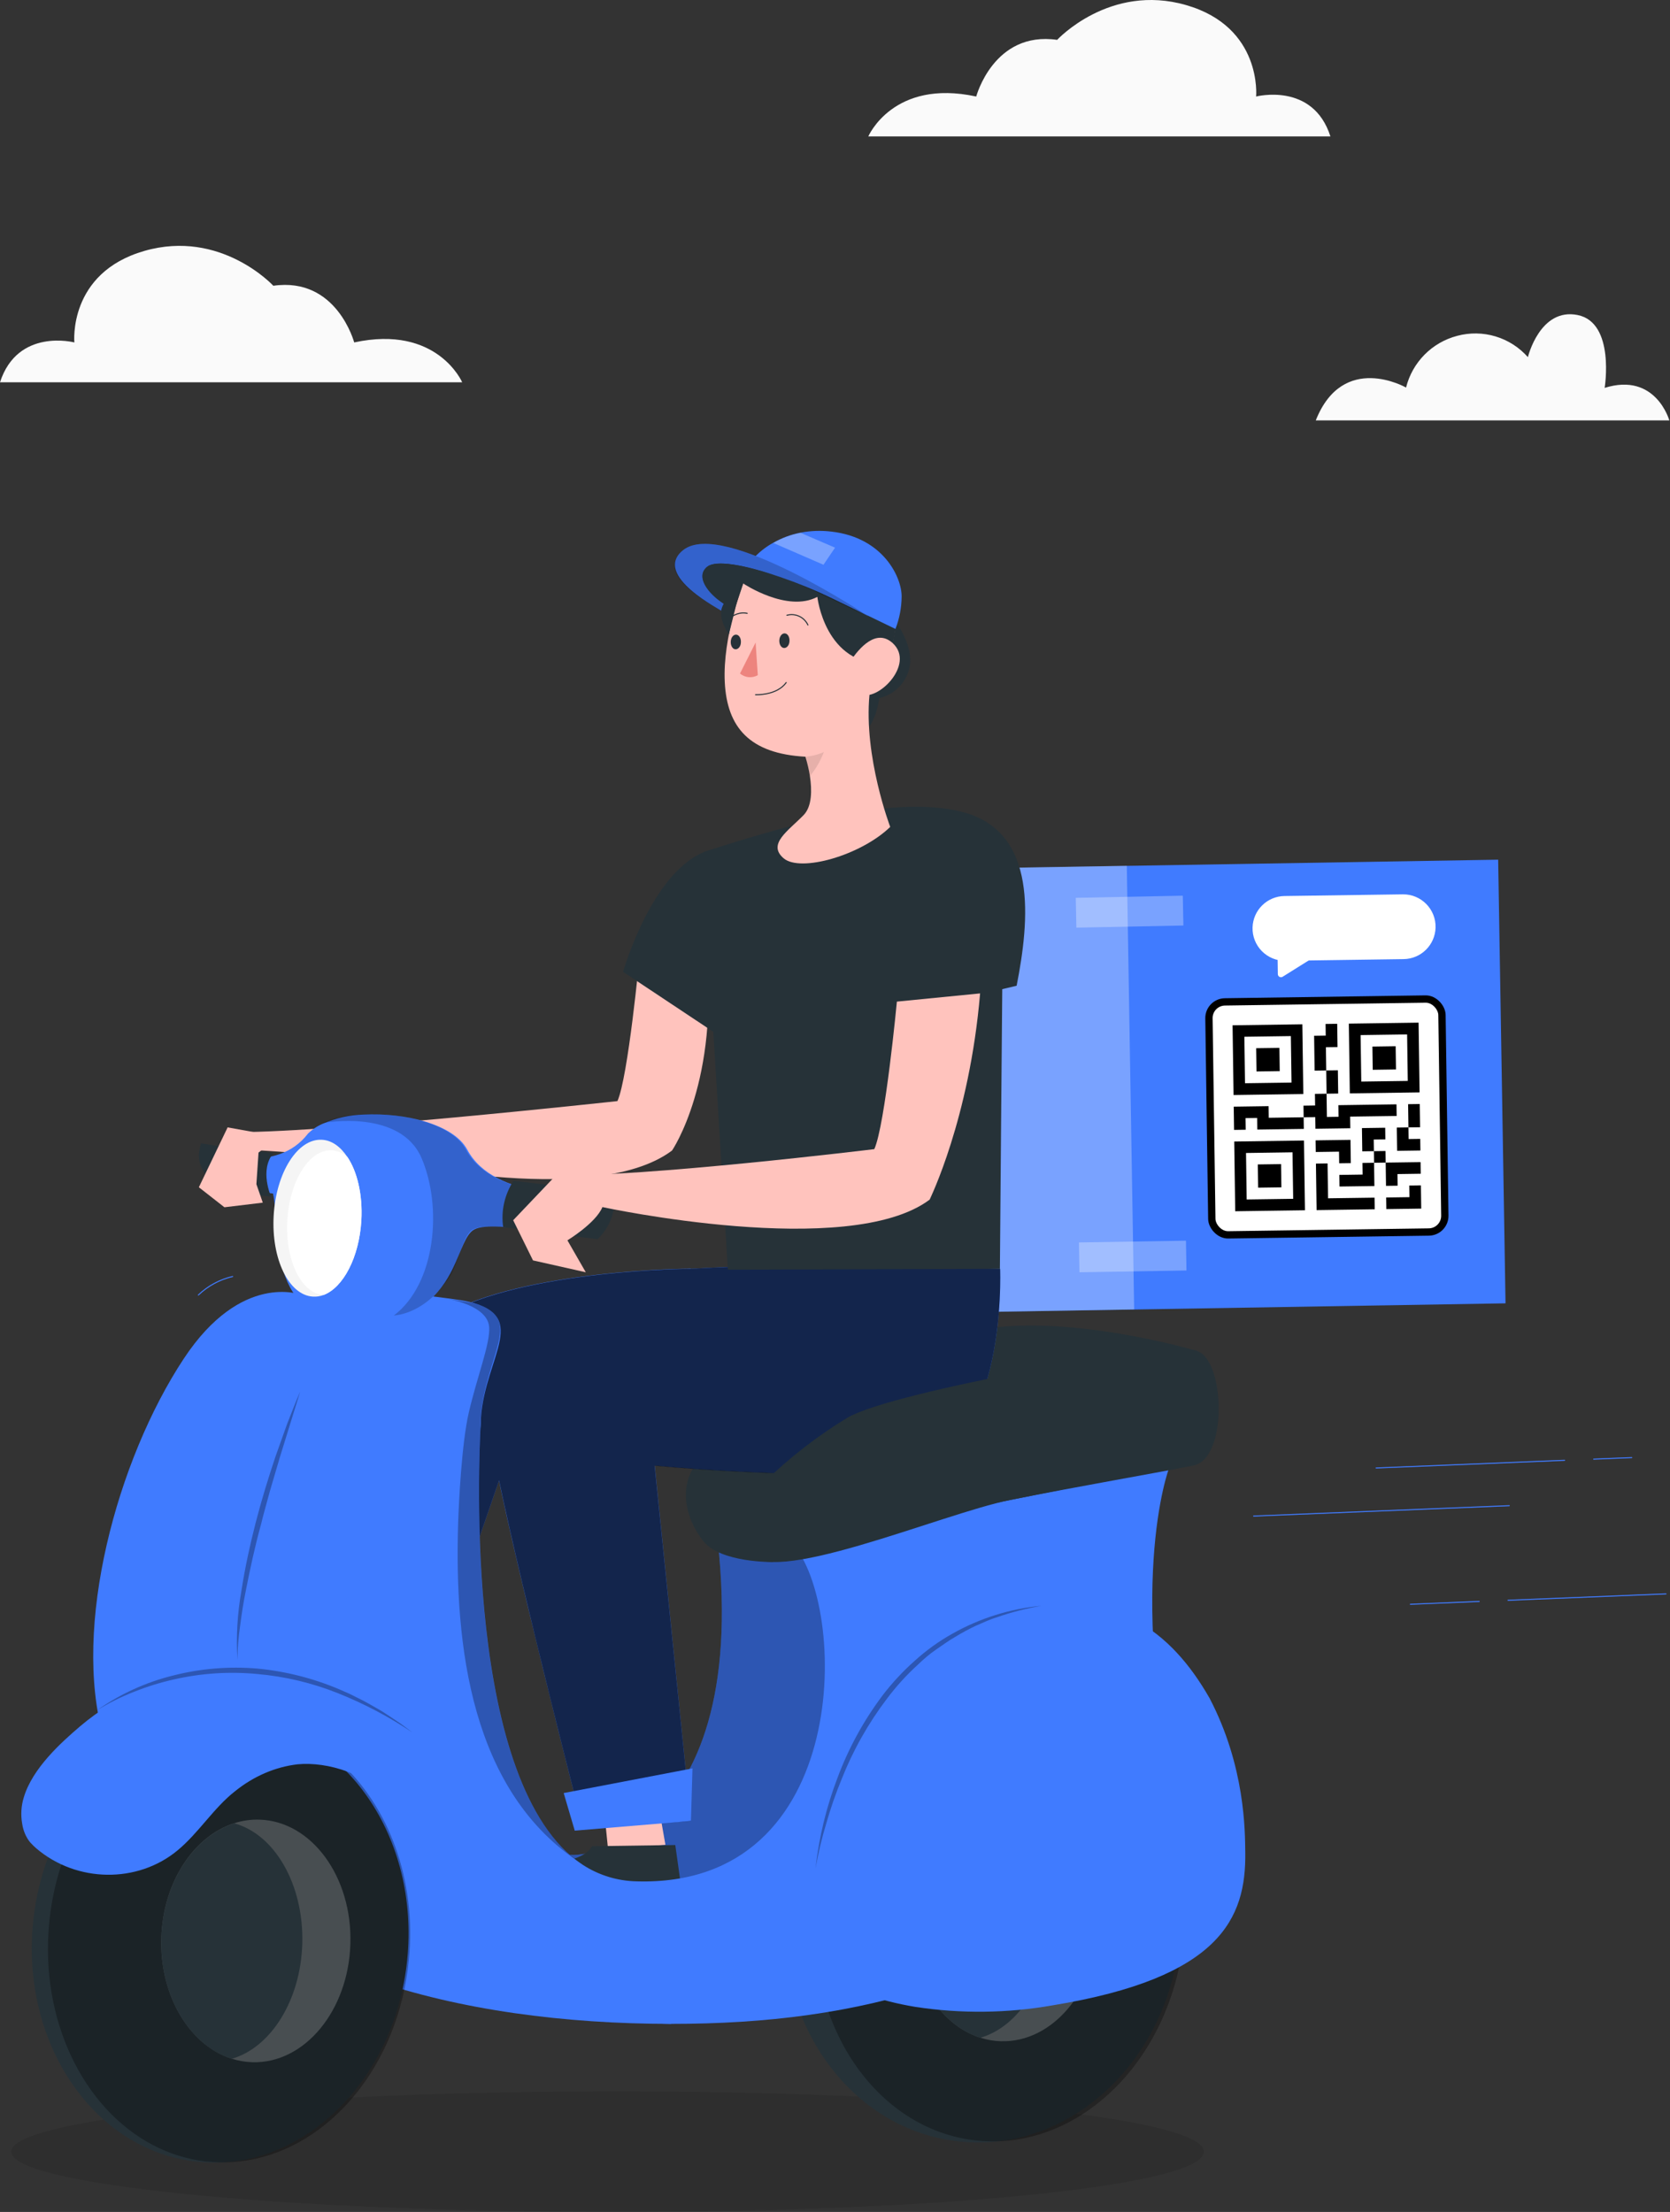 <svg width="1598" height="2117" viewBox="0 0 1598 2117" fill="none" xmlns="http://www.w3.org/2000/svg">
<rect x="0" y="0" width="1598" height="2117" fill="#333333" stroke="none"/>
<path d="M0 365.858H442.246C442.246 365.858 418.441 310.501 338.922 327.73C338.922 327.73 322.203 264.778 261.545 273.495C261.545 273.495 211.336 219.055 138.087 240.158C64.838 261.261 71.159 327.73 71.159 327.73C71.159 327.73 16.974 313.56 0 365.858Z" fill="#FAFAFA"/>
<path d="M1273.06 130.565H830.869C830.869 130.565 854.623 75.157 934.141 92.386C934.141 92.386 950.861 29.434 1011.57 38.15C1011.57 38.15 1061.78 -16.238 1134.98 4.865C1208.17 25.968 1201.96 92.386 1201.96 92.386C1201.96 92.386 1256.34 78.266 1273.06 130.565Z" fill="#FAFAFA"/>
<path d="M1259.04 402.37H1597.35C1597.35 402.37 1584.41 355.933 1535.47 371.225C1535.47 371.225 1545.67 308.732 1509.58 301.493C1473.49 294.255 1462.02 341.813 1462.02 341.813C1453.76 332.454 1443.05 325.586 1431.1 321.984C1419.15 318.381 1406.43 318.188 1394.38 321.424C1382.52 324.511 1371.72 330.737 1363.11 339.448C1354.5 348.159 1348.39 359.031 1345.44 370.919C1345.44 370.919 1285.19 336.41 1259.04 402.37Z" fill="#FAFAFA"/>
<path d="M589.495 2117C909.123 2117 1152 2091.17 1152 2059.3C1152 2027.43 909.123 2001.6 589.495 2001.6C269.867 2001.6 10.758 2027.43 10.758 2059.3C10.758 2091.17 269.867 2117 589.495 2117Z" fill="black" fill-opacity="0.1"/>
<path d="M1433.58 822.777L723.199 834.557L730.24 1259.16L1440.62 1247.38L1433.58 822.777Z" fill="#407BFF"/>
<path opacity="0.3" d="M1078.22 828.619L722.623 834.515L729.664 1259.12L1085.26 1253.22L1078.22 828.619Z" fill="white"/>
<path opacity="0.3" d="M1131.8 857.229L1029.39 859.277L1029.96 887.822L1132.37 885.774L1131.8 857.229Z" fill="white"/>
<path opacity="0.3" d="M1134.84 1187.41L1032.44 1189.1L1032.92 1217.65L1135.31 1215.95L1134.84 1187.41Z" fill="white"/>
<path d="M542.283 1774.33C551.153 1781.11 729.203 1761.95 683.174 1446.06C683.174 1446.06 767.637 1467.52 776.71 1466.1C776.71 1466.1 900.627 1656.07 810.404 1750.17C720.181 1844.27 585.713 1850.03 585.713 1850.03L542.283 1774.33Z" fill="#407BFF"/>
<path opacity="0.3" d="M542.283 1774.33C551.153 1781.11 729.203 1761.95 683.174 1446.06C683.174 1446.06 767.637 1467.52 776.71 1466.1C776.71 1466.1 900.627 1656.07 810.404 1750.17C720.181 1844.27 585.713 1850.03 585.713 1850.03L542.283 1774.33Z" fill="black"/>
<path d="M739.601 1494.95C740.06 1494.95 689.851 1495.92 673.03 1475.02C656.208 1454.12 644.841 1416.75 675.425 1391.27C706.009 1365.78 870.323 1278.79 954.888 1270.13C1039.45 1261.46 1145.25 1292.89 1145.25 1292.89L1034.53 1374.75L796.13 1432.45L739.601 1494.95Z" fill="#263238"/>
<path d="M577.252 1724.58L581.89 1770.26L636.738 1765.62L628.48 1718.67L577.252 1724.58Z" fill="#FFC3BD"/>
<path d="M566.593 1766.94L646.163 1765.82L651.821 1805.99C651.821 1805.99 577.298 1807.01 546.662 1802.93C516.027 1798.85 520.819 1782.9 520.819 1782.9C520.819 1782.9 556.704 1783.76 566.593 1766.94Z" fill="#263238"/>
<path d="M956.999 1214.34C956.999 1214.34 965.257 1403.81 855.052 1409.21C744.848 1414.61 626.436 1402.53 626.436 1402.53L661.149 1742.98L557.826 1749.35C557.826 1749.35 483.66 1460.54 471.987 1387.95C460.314 1315.37 470.458 1264.04 547.071 1231.82C623.684 1199.61 956.999 1214.34 956.999 1214.34Z" fill="#407BFF"/>
<path d="M1128.47 1857.36C1140.35 1740.59 1065.62 1637.35 961.552 1626.77C857.486 1616.18 763.493 1702.25 751.612 1819.01C739.731 1935.77 814.462 2039.01 918.527 2049.6C1022.59 2060.19 1116.59 1974.12 1128.47 1857.36Z" fill="#263238"/>
<path opacity="0.3" d="M1132.57 1855.18C1144.45 1738.42 1075.31 1635.75 978.141 1625.86C880.973 1615.97 792.571 1702.61 780.69 1819.37C768.809 1936.14 837.948 2038.81 935.117 2048.69C1032.29 2058.58 1120.69 1971.94 1132.57 1855.18Z" fill="black"/>
<path opacity="0.2" d="M1051.61 1840.13C1049.72 1904.25 1007.72 1955.07 957.766 1953.59C951.042 1953.42 944.38 1952.27 937.988 1950.18C897.872 1937.43 869.021 1890.23 870.652 1834.88C872.181 1781.4 901.695 1737.11 940.485 1724.82C948.236 1722.33 956.355 1721.18 964.494 1721.41C1014.5 1722.89 1053.44 1776.1 1051.61 1840.13Z" fill="#FAFAFA"/>
<path d="M1005.58 1840.12C1003.95 1894.82 974.995 1939.83 937.988 1950.28C897.872 1937.53 869.021 1890.33 870.652 1834.98C872.181 1781.51 901.695 1737.21 940.485 1724.92C979.072 1735.37 1007.21 1783.39 1005.58 1840.12Z" fill="#263238"/>
<path d="M340.272 1815.47L477.544 1416.75L661.048 1214.19C661.048 1214.19 500.89 1214.8 423.92 1259.04C346.95 1303.29 344.095 1356.45 329.976 1419.71C315.856 1482.97 259.225 1782.39 259.225 1782.39L340.272 1815.47Z" fill="#407BFF"/>
<path opacity="0.7" d="M957 1214.34C957 1214.34 786.443 1206.74 661.354 1214.34C661.354 1214.34 501.196 1214.95 424.226 1259.2C347.256 1303.44 344.095 1356.45 329.976 1419.71C315.856 1482.97 259.225 1782.39 259.225 1782.39L340.272 1815.47L477.544 1416.76C500.635 1527.27 557.827 1749.15 557.827 1749.15L661.15 1742.99L626.386 1402.74C626.386 1402.74 744.747 1414.82 855.002 1409.42C965.258 1404.01 957 1214.34 957 1214.34Z" fill="black"/>
<path d="M675.425 907.02L612.065 914.716C612.065 914.716 601.055 1031.19 590.809 1053.82C590.809 1053.82 299.088 1085.68 219.264 1083.39L245.005 1100.72L274.162 1102.71L313.87 1154.85L326.665 1124.52C326.665 1124.52 353.477 1123.35 359.696 1108.26C359.696 1108.26 566.75 1158.27 643.006 1101.18C643.108 1101.23 689.086 1033.69 675.425 907.02Z" fill="#FFC3BD"/>
<path d="M856.992 595.114C856.992 595.114 876.821 620.601 869.277 642.672C867.195 648.966 863.526 654.618 858.624 659.082C853.723 663.547 847.753 666.672 841.292 668.159C841.292 668.159 837.571 703.483 816.723 704.503C795.875 705.522 802.858 626.666 802.858 626.666L856.992 595.114Z" fill="#263238"/>
<path d="M696.478 1215.21L682.562 987.507L596.213 930.111C596.213 930.111 624.452 830.56 678.484 813.688C732.516 796.816 850.366 758.127 921.831 777.344C993.296 796.561 985.089 880.871 972.805 943.415L959.042 946.677C959.042 946.677 956.901 1193.13 956.799 1214.34L696.478 1215.21Z" fill="#263238"/>
<path d="M851.845 791.412C823.554 818.784 765.852 835.096 749.898 821.486C733.943 807.876 754.078 795.388 769.064 779.994C777.169 771.532 776.914 755.679 775.028 743.038C774.034 736.668 772.569 730.381 770.644 724.229C717.683 721.323 695.713 696.55 693.521 652.866C691.329 609.182 711.107 558.463 711.107 558.463L748.522 526.554C748.522 526.554 799.495 534.2 840.274 562.235C864.537 578.751 857.35 611.272 847.308 635.28C843.054 645.5 837.938 655.339 832.016 664.692C826.307 724.484 851.845 791.412 851.845 791.412Z" fill="#FFC3BD"/>
<path d="M722.984 664.896C722.984 664.896 743.374 665.864 752.294 653.223" stroke="#263238" stroke-linecap="round" stroke-linejoin="round"/>
<path d="M755.455 613.312C755.455 617.186 753.11 620.244 750.357 620.193C747.605 620.142 745.617 616.931 745.719 613.057C745.821 609.183 748.063 606.124 750.816 606.175C753.569 606.226 755.607 609.438 755.455 613.312Z" fill="#263238"/>
<path d="M708.962 614.534C708.962 618.408 706.617 621.466 703.865 621.415C701.112 621.364 699.124 618.153 699.226 614.279C699.328 610.405 701.571 607.347 704.324 607.398C707.076 607.449 709.115 610.711 708.962 614.534Z" fill="#263238"/>
<path d="M725.125 646.19L723.035 614.943L708.1 644.609C710.431 646.591 713.316 647.805 716.363 648.088C719.409 648.371 722.469 647.708 725.125 646.19Z" fill="#ED847E"/>
<path d="M753.004 588.844C756.914 587.77 761.078 588.118 764.756 589.826C768.434 591.534 771.386 594.491 773.087 598.172" stroke="#263238" stroke-linecap="round" stroke-linejoin="round"/>
<path d="M694.59 594.604C694.59 594.604 703.969 584.409 714.979 587.009" stroke="#263238" stroke-linecap="round" stroke-linejoin="round"/>
<path d="M847.663 635.281C789.349 637.371 782.111 571.258 782.111 571.258C753.26 586.55 711.309 558.515 711.309 558.515L748.723 526.503C748.723 526.503 799.697 534.251 840.475 562.185C864.892 578.751 857.704 611.374 847.663 635.281Z" fill="#263238"/>
<path d="M692.552 577.884C692.552 577.884 662.376 557.8 675.68 543.324C688.984 528.847 770.491 556.373 831.404 590.118C831.404 590.118 691.89 496.785 653.965 526.299C622.617 550.715 692.144 584.612 690.054 584.561L692.552 577.884Z" fill="#407BFF"/>
<path d="M862.754 571.054C862.669 581.624 860.665 592.09 856.841 601.944L719.824 535.678C725.501 529.124 732.302 523.634 739.908 519.469C748.017 514.83 756.834 511.558 766.006 509.784C775.733 507.924 785.688 507.581 795.52 508.764C845.627 514.524 863.009 553.06 862.754 571.054Z" fill="#407BFF"/>
<path d="M567.688 1180.54C558.768 1189.87 473.999 1165.96 453.865 1176.67C445.352 1181.15 441.631 1197.06 433.067 1214.49C421.395 1238.19 400.648 1264.19 346.413 1265.92C252.214 1268.93 268.678 1173.36 261.236 1142.31C261.236 1142.31 207.714 1136.25 203.024 1120.6C198.335 1104.95 204.095 1102.6 204.095 1102.6C204.095 1102.6 264.195 1124.85 294.675 1084.97C298.802 1080.94 303.642 1077.7 308.947 1075.44C321.177 1070.06 334.332 1067.1 347.687 1066.72C386.478 1064.68 433.781 1075.59 447.034 1100.16C473.948 1150.26 558.768 1139 569.37 1152.15C579.973 1165.3 576.609 1171.21 567.688 1180.54Z" fill="#407BFF"/>
<path d="M255.967 1245.84C255.967 1245.84 101.212 1459.93 228.645 1789.47" stroke="#263238" stroke-linecap="round" stroke-linejoin="round"/>
<path d="M460.214 1357.06C460.214 1357.06 460.214 1357.47 460.214 1358.29C460.214 1359.1 460.214 1359.56 460.214 1360.48V1360.99C458.373 1381.61 454.965 1402.06 450.019 1422.16C442.985 1451.87 433.657 1480.16 425.96 1502.9C393.337 1599.49 397.109 1703.58 397.109 1703.58C386.302 1690.12 366.525 1680.54 341.803 1673.81C251.784 1649.09 98.965 1662.34 98.965 1662.34C68.993 1557.19 111.735 1397.56 175.782 1300.43C231.062 1216.6 288.281 1239.26 288.281 1239.26C288.281 1239.26 334.797 1235.62 345.756 1234.45C363.625 1234.45 422.663 1241.4 442.606 1244.64C509.993 1256.98 464.139 1297.27 460.214 1357.06Z" fill="#407BFF"/>
<path d="M1132.1 1758.28C979.175 1896.31 823.223 1936.99 642.267 1936.99C461.311 1936.99 346.391 1674.12 346.391 1674.12L291.441 1584.46L451.6 1368.58L460.062 1357.22C460.062 1357.22 460.062 1357.62 460.062 1358.44C460.062 1359.26 460.062 1359.71 460.062 1360.63V1361.14C457.87 1399.63 443.699 1708.47 556.911 1784.22L557.829 1784.88C573.148 1794.78 590.923 1800.22 609.159 1800.58C816.876 1806.6 811.065 1535.52 758.256 1477.46L1118.69 1405.03C1118.69 1405.03 1074.68 1519.9 1132.1 1758.28Z" fill="#407BFF"/>
<path d="M731.19 1418.69C731.19 1418.69 697.394 1446.73 714.827 1484.34C732.26 1521.96 900.319 1448.92 966.483 1435.61C1032.65 1422.31 1109.21 1409.31 1142.14 1402.53C1175.07 1395.75 1172.21 1301.3 1145.3 1292.94C1118.38 1284.58 854.749 1331.17 811.014 1356.76C782.135 1374.3 755.353 1395.08 731.19 1418.69Z" fill="#263238"/>
<path d="M815.808 658.627C812.592 655.164 810.645 650.713 810.284 646.001C809.923 641.289 811.169 636.594 813.82 632.681C821.976 620.448 838.441 601.027 854.242 615.554C876.365 635.944 838.594 673.001 822.945 664.03C820.323 662.574 817.921 660.755 815.808 658.627Z" fill="#FFC3BD"/>
<path d="M168.218 1753.49C237.542 1883.98 438.374 1936.99 642.269 1936.99L364.464 1659.19C318.588 1644.74 98.894 1623 168.218 1753.49Z" fill="#407BFF"/>
<path opacity="0.2" d="M692.555 577.884C692.555 577.884 662.378 557.8 675.682 543.324C681.595 536.901 699.283 538.227 723.19 545.057C738.563 549.196 753.621 554.425 768.25 560.706C789.251 569.83 811.578 581.503 831.406 590.118C831.406 590.118 691.892 496.785 653.968 526.299C622.619 550.715 687.814 582.37 690.108 584.51L691.229 580.382L692.555 577.884Z" fill="black"/>
<path d="M706.879 569.169C706.879 569.169 676.295 574.266 697.398 607.195L706.879 569.169Z" fill="#263238"/>
<path d="M736.186 549.084C736.186 549.084 690.055 532.874 677.209 542.05C664.364 551.225 677.821 568.709 692.501 577.731L704.276 579.26L711.208 558.361L729.151 556.169L736.186 549.084Z" fill="#263238"/>
<path opacity="0.3" d="M799.039 524.159L787.978 540.522L739.91 519.622C748.019 514.984 756.837 511.712 766.009 509.938L799.039 524.159Z" fill="white"/>
<path opacity="0.1" d="M788.329 719.743C785.148 728.202 780.583 736.075 774.821 743.038C773.828 736.668 772.363 730.381 770.438 724.228C776.619 723.796 782.675 722.278 788.329 719.743Z" fill="black"/>
<path d="M345.769 1168C343.73 1203.33 328.438 1232.23 309.68 1239.37C306.434 1240.62 302.957 1241.16 299.485 1240.95C276.343 1239.62 259.522 1204.91 261.867 1163.47C264.211 1122.03 284.907 1089.5 308.049 1090.83C317.479 1091.34 325.787 1097.41 332.261 1107.14C341.793 1121.11 347.145 1143.43 345.769 1168Z" fill="#F5F5F5"/>
<path d="M345.77 1168C343.731 1203.33 328.439 1232.23 309.681 1239.37C288.272 1238.14 272.725 1206.08 274.917 1168C277.109 1129.93 296.173 1099.7 317.582 1100.92C323.098 1101.33 328.319 1103.58 332.415 1107.29C341.794 1121.11 347.146 1143.43 345.77 1168Z" fill="white"/>
<path d="M389.632 1875.75C401.513 1758.99 331.02 1656.18 232.183 1646.13C133.345 1636.07 43.59 1722.57 31.709 1839.33C19.829 1956.1 90.321 2058.9 189.159 2068.96C287.996 2079.02 377.751 1992.52 389.632 1875.75Z" fill="#263238"/>
<path opacity="0.3" d="M391.194 1876.06C381.394 1976.46 315.884 2054.39 237.145 2067.55C224.364 2069.7 211.366 2070.09 198.486 2068.72H197.506C179.566 2066.71 162.131 2061.32 146.058 2052.81C79.863 2017.99 37.97 1933.4 47.132 1839.87C58.549 1723.51 144.638 1637.35 239.595 1647.21H239.84C259.12 1649.23 277.831 1655.16 294.913 1664.65C305.589 1670.6 315.596 1677.76 324.753 1686C371.644 1728.29 398.935 1799.25 391.194 1876.06Z" fill="black"/>
<path d="M382.304 1741.01C379.858 1736.32 377.065 1731.91 373.958 1727.83C355.304 1697.28 312.655 1685.86 284.737 1688.56C263.335 1691.07 242.787 1699.92 224.936 1714.31C204.571 1730.14 190.007 1754.38 169.81 1771.01C131.5 1802.76 73.369 1801.86 34.893 1769.16C32.723 1767.3 30.66 1765.28 28.717 1763.09C24.796 1758.2 22.18 1752 21.205 1745.31C19.733 1736.96 20.269 1728.27 22.749 1720.27C31.096 1692.12 58.93 1667.37 76.499 1652.3C112.118 1622.13 154.013 1604.43 197.519 1601.16C321.585 1590.89 374.5 1718.06 382.304 1741.01Z" fill="#407BFF"/>
<g opacity="0.3">
<path d="M92.393 1637.16C114.496 1621.46 139.364 1610.06 165.692 1603.57C192.047 1596.86 219.339 1594.62 246.434 1596.95C273.486 1599.55 299.977 1606.29 324.984 1616.93L334.262 1621L343.335 1625.54C349.452 1628.4 355.212 1631.96 361.125 1635.23C367.037 1638.49 372.492 1642.52 378.15 1646.13C383.808 1649.75 389.109 1653.98 394.512 1658.01C372.282 1643.12 348.551 1630.59 323.71 1620.65C298.917 1610.7 272.792 1604.47 246.179 1602.14C219.622 1599.61 192.829 1601.33 166.814 1607.24C153.753 1610.14 140.951 1614.09 128.533 1619.07C115.93 1623.92 103.827 1629.98 92.393 1637.16Z" fill="black"/>
</g>
<g opacity="0.3">
<path d="M227.182 1588.54C225.845 1566.4 227.137 1544.17 231.029 1522.33C234.429 1500.45 239.142 1478.78 244.614 1457.45C250.087 1436.11 256.648 1414.83 263.658 1393.85L274.796 1362.64C278.886 1352.34 282.777 1342 287.251 1331.84L267.612 1395.3L258.286 1427.04C255.476 1437.69 252.318 1448.26 249.755 1458.97C243.886 1480.21 239.257 1501.74 234.979 1523.57C232.814 1534.37 231.156 1545.24 229.747 1556.16C228.153 1566.88 227.296 1577.7 227.182 1588.54Z" fill="black"/>
</g>
<path opacity="0.3" d="M556.656 1783.76C450.223 1715.31 434.753 1574.37 438.372 1457.84C439.035 1437.81 441.771 1381.38 448.567 1351.97C456.493 1317.66 469.207 1285.79 468.09 1270.13C466.431 1246.86 420.557 1241.76 420.557 1241.76L451.396 1246.86C504.638 1259.05 463.986 1297.27 460.061 1357.06C460.061 1357.06 460.061 1357.47 460.061 1358.29C460.061 1359.1 460.061 1359.56 460.061 1360.48V1360.99C457.767 1399.47 443.597 1708.32 556.656 1783.76Z" fill="black"/>
<path opacity="0.2" d="M566.367 1180.54C557.446 1189.87 472.677 1165.96 452.543 1176.67C444.03 1181.15 440.309 1202.16 431.746 1219.59C407.686 1257.82 378.937 1258.74 376.847 1259.04C417.218 1228.46 423.386 1154.85 403.354 1108.31C383.321 1061.77 311.601 1073.86 307.523 1075.23C319.754 1069.85 332.909 1066.89 346.263 1066.51C385.054 1064.48 432.357 1075.38 445.61 1099.95C472.524 1150.06 557.344 1138.8 567.947 1151.95C578.549 1165.1 575.287 1171.21 566.367 1180.54Z" fill="black"/>
<path d="M491.403 1129.95C482.724 1143.55 479.261 1159.11 481.498 1174.45L571.853 1186.02C578.036 1179.95 582.605 1172.81 585.251 1165.11C587.896 1157.4 588.555 1149.3 587.184 1141.36C587.184 1141.36 497.964 1131.13 491.403 1129.95Z" fill="#263238"/>
<path d="M259.382 1145.24C259.382 1145.24 247.974 1119.73 261.652 1103.57C231.071 1100.68 212.138 1097.29 192.428 1094.27C189.501 1103.64 188.068 1112.62 198.401 1126.89C208.733 1141.16 259.382 1145.24 259.382 1145.24Z" fill="#263238"/>
<path d="M222.602 1221.7C210.291 1224.56 198.971 1230.67 189.826 1239.39" stroke="#407BFF" stroke-linecap="round" stroke-linejoin="round"/>
<path d="M937.839 950.756L858.218 958.606C858.218 958.606 847.004 1076.81 836.606 1099.8C836.606 1099.8 613.291 1127.02 532.192 1124.63L491.057 1167.85L510.019 1206.29L560.533 1217.65L542.948 1187.07C542.948 1187.07 570.167 1170.6 576.437 1155.26C576.437 1155.26 812.138 1206.23 889.567 1148.13C889.516 1147.92 927.644 1071.33 937.839 950.756Z" fill="#FFC3BD"/>
<path opacity="0.2" d="M335.283 1860.22C333.448 1924.35 291.446 1975.12 241.441 1973.69C234.721 1973.49 228.062 1972.34 221.663 1970.27C181.598 1957.53 152.747 1910.28 154.328 1854.97C155.908 1801.45 185.421 1757.21 224.212 1744.92C231.963 1742.43 240.082 1741.27 248.221 1741.51C298.226 1742.98 337.169 1796.3 335.283 1860.22Z" fill="#FAFAFA"/>
<path d="M289.254 1860.22C287.674 1914.97 258.67 1959.98 221.663 1970.43C181.598 1957.68 152.747 1910.43 154.328 1855.13C155.908 1801.6 185.421 1757.36 224.212 1745.07C262.748 1755.52 290.834 1803.54 289.254 1860.22Z" fill="#263238"/>
<path d="M1191.58 1772.85C1192.45 1835.91 1167.83 1892.95 1007.21 1919.25C963.915 1926.86 919.67 1927.38 876.209 1920.78C804.846 1909 769.98 1878.83 769.98 1878.83C769.98 1878.83 761.19 1593.81 967.706 1541.54C1064.48 1517.04 1120.55 1560.68 1157.43 1625.29C1191.58 1690.66 1191.33 1752.67 1191.58 1772.85Z" fill="#407BFF"/>
<g opacity="0.3">
<path d="M780.377 1788.05C783.682 1758.38 790.756 1729.26 801.429 1701.39C811.924 1673.23 826.413 1646.73 844.451 1622.69C853.565 1610.74 863.807 1599.7 875.035 1589.71C886.161 1579.56 898.425 1570.73 911.583 1563.41C937.764 1548.64 966.776 1539.59 996.708 1536.85C982.041 1539.31 967.613 1543.02 953.585 1547.96C946.499 1550.1 939.822 1553.41 933.195 1556.22C926.546 1559.4 920.064 1562.92 913.775 1566.77C907.352 1570.44 901.439 1574.87 895.373 1579C889.307 1583.13 883.7 1588.03 878.348 1593.17C867.463 1603.07 857.547 1613.97 848.732 1625.75C830.826 1649.32 816.231 1675.23 805.354 1702.77C799.706 1716.48 794.839 1730.5 790.776 1744.77C786.45 1758.97 782.978 1773.43 780.377 1788.05Z" fill="black"/>
</g>
<path d="M539.377 1716.07L549.979 1752.06L661.153 1742.78L662.631 1692.47L539.377 1716.07Z" fill="#407BFF"/>
<path d="M190.289 1136.29L217.815 1078.98L266.749 1087.81L247.379 1103.11L245.34 1133.35L251.457 1151.02L214.756 1155.44L190.289 1136.29Z" fill="#FFC3BD"/>
<path d="M1199.56 1450.98L1444.18 1441.04" stroke="#407BFF" stroke-linecap="round" stroke-linejoin="round"/>
<path d="M1525.02 1396.49L1561.37 1395.01" stroke="#407BFF" stroke-linecap="round" stroke-linejoin="round"/>
<path d="M1316.8 1404.95L1497.14 1397.61" stroke="#407BFF" stroke-linecap="round" stroke-linejoin="round"/>
<path d="M1443.01 1531.57L1594.14 1525.45" stroke="#407BFF" stroke-linecap="round" stroke-linejoin="round"/>
<path d="M1349.57 1535.39L1415.43 1532.69" stroke="#407BFF" stroke-linecap="round" stroke-linejoin="round"/>
<rect x="1156.61" y="959.095" width="223" height="223" rx="15.5" transform="rotate(-0.815 1156.61 959.095)" fill="white" stroke="black" stroke-width="7"/>
<path d="M1202 1003.2L1224.25 1002.89L1224.56 1025.13L1202.31 1025.45L1202 1003.2Z" fill="black"/>
<path d="M1246.18 980.323L1247.13 1047.07L1180.38 1048.02L1179.43 981.272L1246.18 980.323ZM1235.21 991.605L1190.72 992.238L1191.35 1036.73L1235.84 1036.1L1235.21 991.605ZM1225.83 1114.13L1203.58 1114.44L1203.9 1136.69L1226.14 1136.37L1225.83 1114.13Z" fill="black"/>
<path d="M1247.76 1091.56L1248.71 1158.3L1181.97 1159.25L1181.02 1092.51L1247.76 1091.56ZM1192.3 1103.48L1192.93 1147.97L1237.43 1147.34L1236.79 1102.84L1192.3 1103.48ZM1313.24 1001.62L1335.48 1001.3L1335.8 1023.55L1313.55 1023.87L1313.24 1001.62Z" fill="black"/>
<path d="M1290.67 979.69L1291.62 1046.43L1358.37 1045.48L1357.42 978.74L1290.67 979.69ZM1346.45 990.022L1347.08 1034.52L1302.59 1035.15L1301.95 990.655L1346.45 990.022ZM1268.58 991.13L1268.42 980.006L1279.55 979.848L1279.86 1002.1L1268.74 1002.25L1269.06 1024.5L1257.93 1024.66L1257.46 991.288L1268.58 991.13ZM1269.37 1046.75L1269.06 1024.5L1280.18 1024.34L1280.5 1046.59L1269.37 1046.75ZM1247.44 1069.31L1247.28 1058.19L1258.41 1058.03L1258.25 1046.91L1269.37 1046.75L1269.69 1069L1280.81 1068.84L1280.66 1057.72L1336.28 1056.92L1336.43 1068.05L1291.94 1068.68L1292.1 1079.8L1258.73 1080.28L1258.57 1069.16L1247.44 1069.31ZM1247.44 1069.31L1247.6 1080.44L1203.11 1081.07L1202.95 1069.95L1191.82 1070.11L1191.98 1081.23L1180.86 1081.39L1180.54 1059.14L1213.91 1058.66L1214.07 1069.79L1247.44 1069.31ZM1358.84 1078.86L1347.72 1079.01L1347.4 1056.77L1358.52 1056.61L1358.84 1078.86ZM1347.72 1079.01L1336.59 1079.17L1336.91 1101.42L1359.16 1101.1L1359 1089.98L1347.87 1090.14L1347.72 1079.01ZM1303.22 1079.65L1325.47 1079.33L1325.63 1090.45L1314.5 1090.61L1314.66 1101.74L1303.54 1101.89L1303.22 1079.65ZM1325.94 1112.7L1325.78 1101.58L1314.66 1101.74L1314.82 1112.86L1303.7 1113.02L1303.85 1124.14L1281.61 1124.46L1281.76 1135.58L1315.14 1135.11L1314.82 1112.86L1325.94 1112.7ZM1325.94 1112.7L1359.31 1112.23L1359.47 1123.35L1337.23 1123.67L1337.38 1134.79L1326.26 1134.95L1325.94 1112.7ZM1281.29 1102.21L1281.45 1113.33L1292.57 1113.18L1292.26 1090.93L1258.88 1091.4L1259.04 1102.53L1281.29 1102.21Z" fill="black"/>
<path d="M1259.2 1113.65L1270.32 1113.49L1270.8 1146.86L1315.29 1146.23L1315.45 1157.36L1259.83 1158.15L1259.2 1113.65ZM1359.63 1134.47L1359.95 1156.72L1326.58 1157.2L1326.42 1146.07L1348.67 1145.76L1348.51 1134.63L1359.63 1134.47Z" fill="black"/>
<path d="M1198.56 887.602C1199.06 871.029 1212.52 857.789 1229.1 857.553L1342.25 855.944C1359.91 855.692 1374.21 870.231 1373.67 887.889V887.889C1373.16 904.462 1359.71 917.701 1343.13 917.937L1229.98 919.547C1212.32 919.798 1198.02 905.26 1198.56 887.602V887.602Z" fill="white"/>
<path d="M1227.33 934.826C1225.35 936.066 1222.78 934.663 1222.74 932.326L1222.53 917.653L1255.53 917.184L1227.33 934.826Z" fill="white"/>
</svg>
